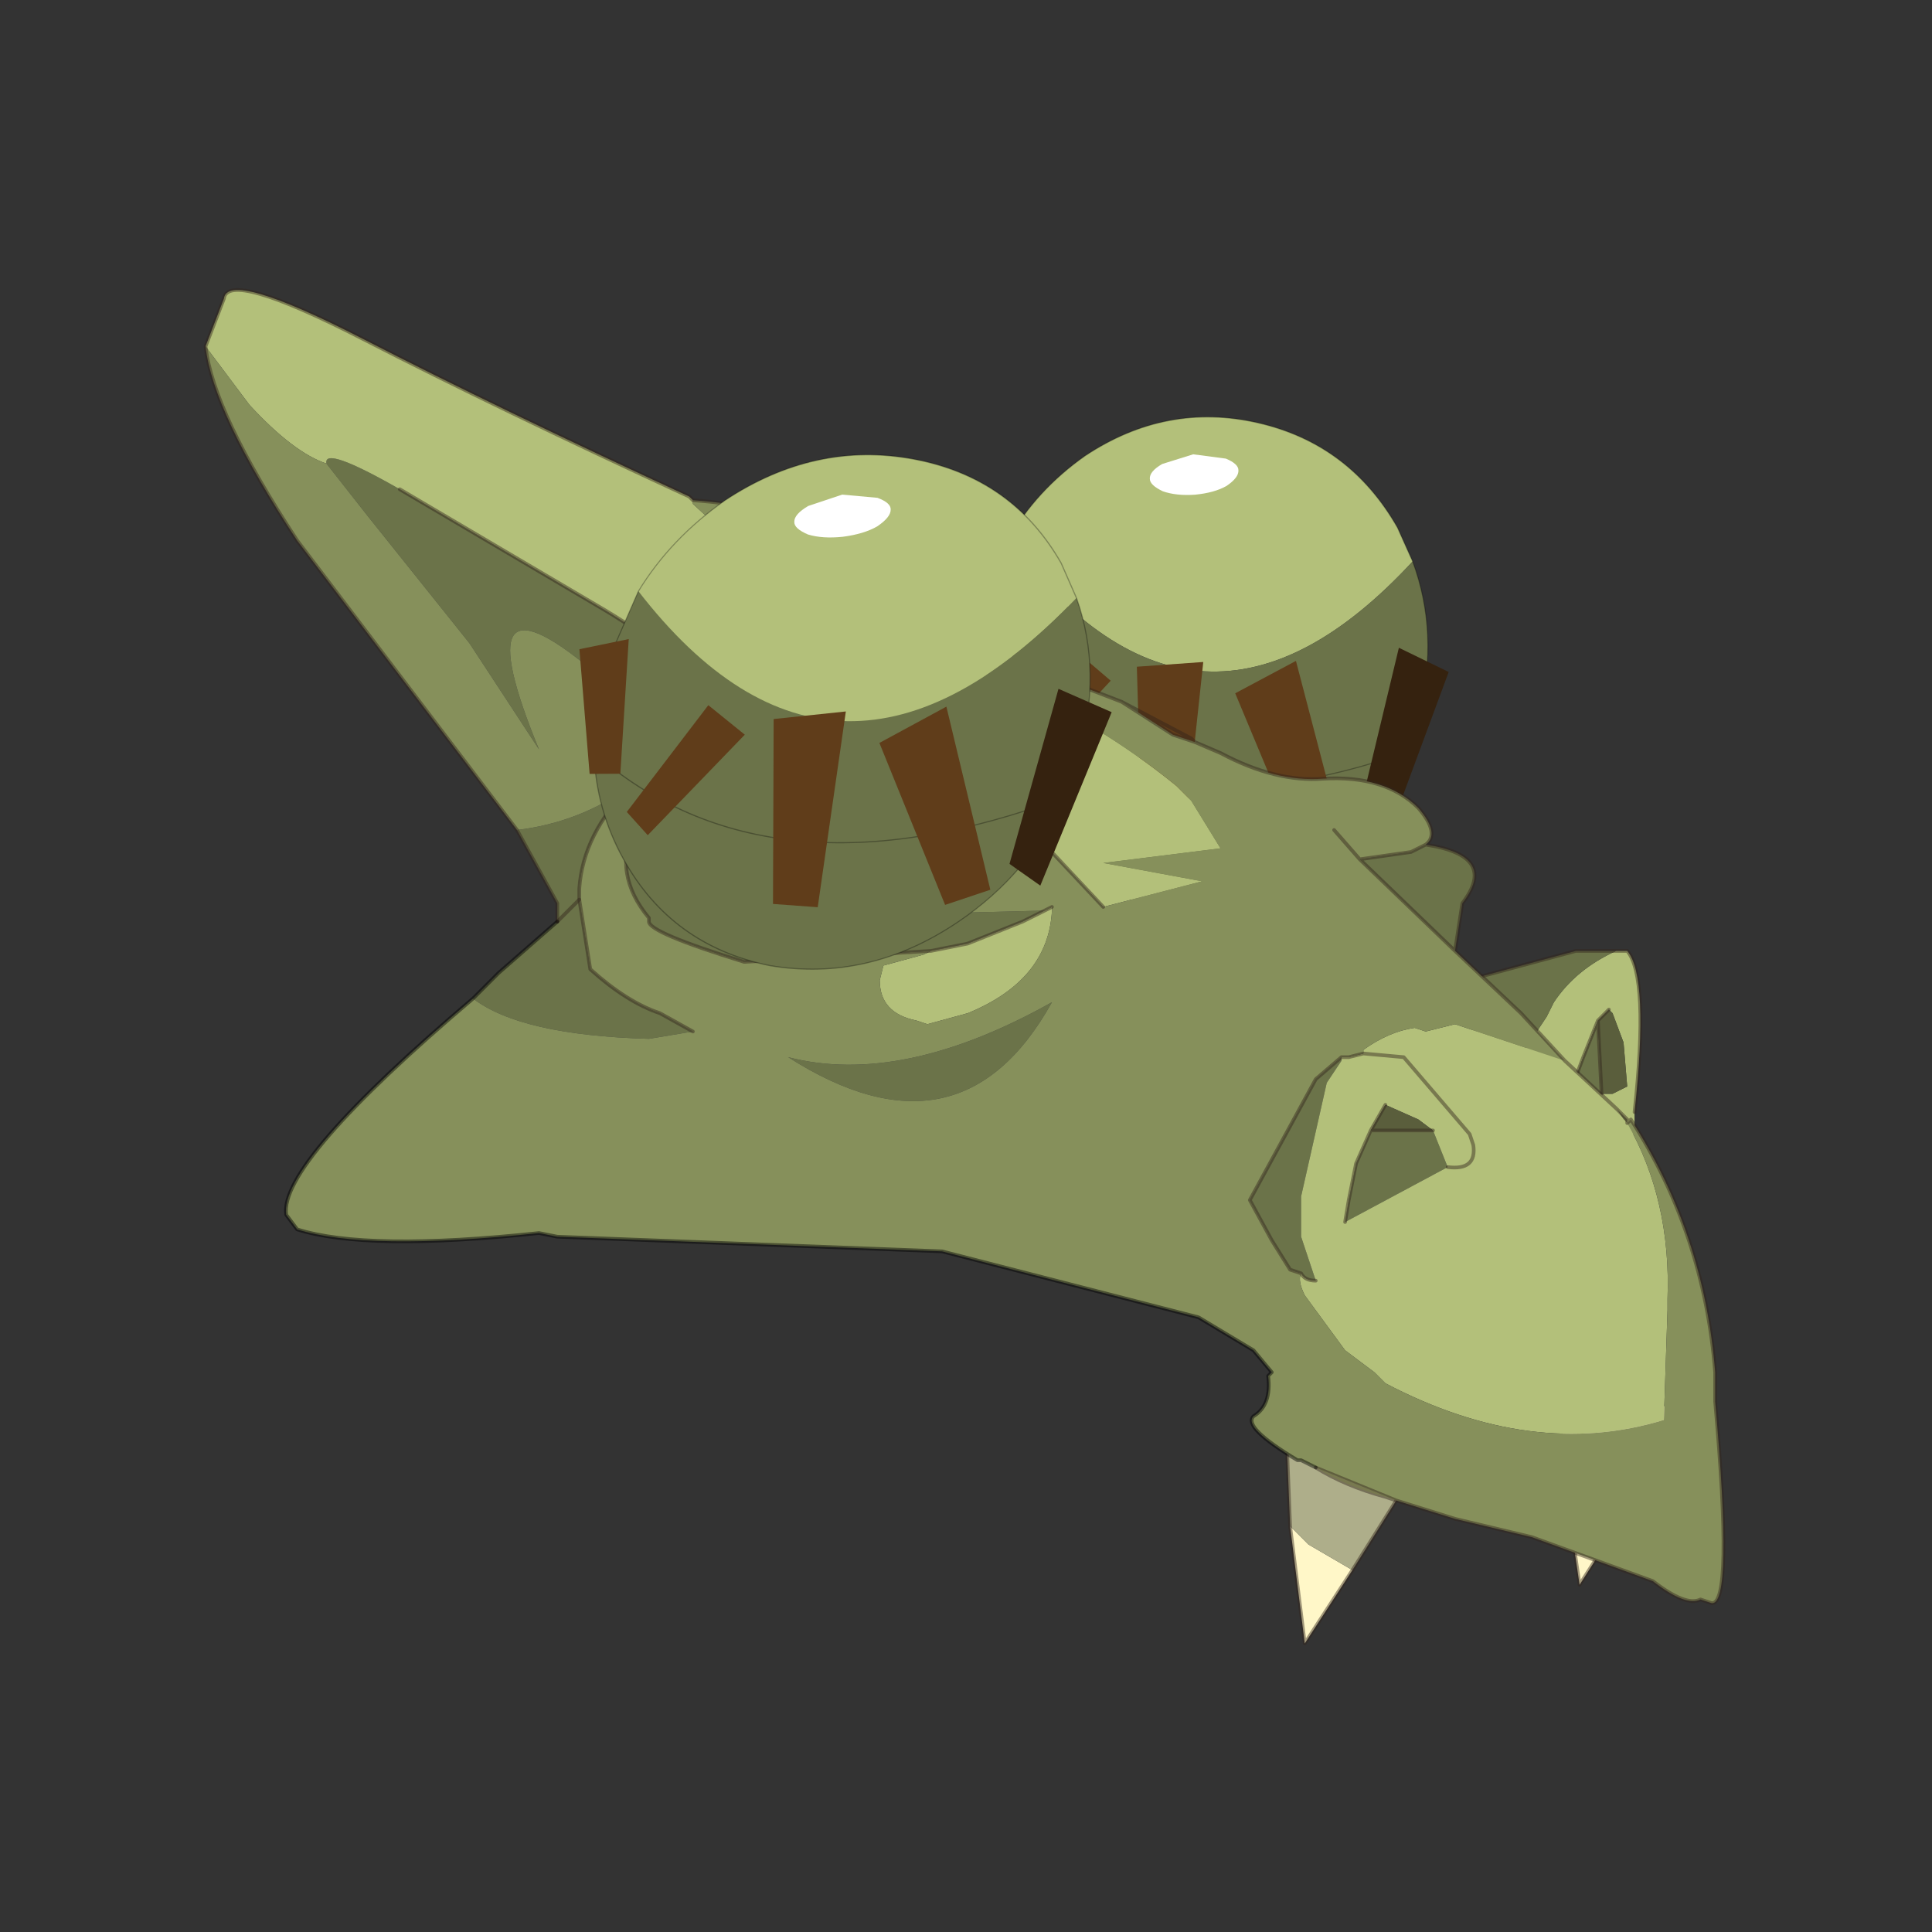 <?xml version="1.0" encoding="UTF-8" standalone="no"?>
<svg xmlns:xlink="http://www.w3.org/1999/xlink" height="440.0px" width="440.0px" xmlns="http://www.w3.org/2000/svg">
  <rect width="100%" height="100%" fill="#333333" stroke="none"/>
  <g transform="matrix(10.0, 0.0, 0.0, 10.0, 0.0, 0.0)">
    <use height="44.0" transform="matrix(0.909, 0.0, 0.0, 0.909, 2.0, 2.0)" width="44.0" xlink:href="#sprite0"/>
  </g>
  <defs>
    <g id="sprite0" transform="matrix(1.0, 0.0, 0.0, 1.0, 0.0, 0.0)">
      <use height="44.0" transform="matrix(1.0, 0.0, 0.0, 1.0, 0.0, 0.0)" width="44.0" xlink:href="#shape0"/>
      <use height="18.45" transform="matrix(1.836, 0.0, 0.0, 1.836, 2.95, 5.1)" width="20.7" xlink:href="#sprite1"/>
    </g>
    <g id="shape0" transform="matrix(1.0, 0.0, 0.0, 1.0, 0.0, 0.0)">
      <path d="M44.0 44.0 L0.0 44.0 0.0 0.0 44.0 0.0 44.0 44.0" fill="#43adca" fill-opacity="0.0" fill-rule="evenodd" stroke="none"/>
    </g>
    <g id="sprite1" transform="matrix(1.0, 0.0, 0.0, 1.0, 0.0, 0.0)">
      <use height="18.45" transform="matrix(1.0, 0.0, 0.0, 1.0, 0.0, 0.0)" width="20.7" xlink:href="#sprite2"/>
    </g>
    <g id="sprite2" transform="matrix(1.0, 0.0, 0.0, 1.0, 11.4, 23.1)">
      <use height="23.2" transform="matrix(0.24, -0.163, -0.139, -0.25, 1.138, -13.23)" width="22.45" xlink:href="#shape1"/>
      <use height="18.45" transform="matrix(1.0, 0.0, 0.0, 1.0, -11.4, -23.1)" width="20.7" xlink:href="#shape2"/>
      <use height="23.2" transform="matrix(0.266, -0.18, -0.142, -0.256, -3.999, -12.291)" width="22.45" xlink:href="#shape1"/>
    </g>
    <g id="shape1" transform="matrix(1.0, 0.0, 0.0, 1.0, 12.35, 12.25)">
      <path d="M9.95 -2.05 L10.1 -0.3 Q10.05 4.3 6.75 7.6 3.45 10.9 -1.15 10.95 -3.95 10.9 -6.25 9.7 -4.15 -5.45 9.95 -2.05" fill="#b3c07a" fill-rule="evenodd" stroke="none"/>
      <path d="M-6.25 9.7 L-9.1 7.6 Q-10.5 6.2 -11.25 4.6 -12.35 2.35 -12.35 -0.3 -12.35 -4.9 -9.1 -8.25 -5.75 -11.5 -1.15 -11.5 2.5 -11.5 5.35 -9.45 L5.4 -9.4 6.75 -8.25 Q9.4 -5.6 9.95 -2.05 -4.15 -5.45 -6.25 9.7 M-11.25 4.6 Q-7.9 -5.95 5.35 -9.45 -7.9 -5.95 -11.25 4.6" fill="#6b7349" fill-rule="evenodd" stroke="none"/>
      <path d="M-6.25 9.7 L-9.1 7.6 Q-10.5 6.2 -11.25 4.6 -12.35 2.35 -12.35 -0.3 -12.35 -4.9 -9.1 -8.25 -5.75 -11.5 -1.15 -11.5 2.5 -11.5 5.35 -9.45 L5.4 -9.4 6.75 -8.25 Q9.4 -5.6 9.95 -2.05 L10.1 -0.3 Q10.05 4.3 6.75 7.6 3.45 10.9 -1.15 10.95 -3.95 10.9 -6.25 9.7 M5.35 -9.45 Q-7.9 -5.95 -11.25 4.6" fill="none" stroke="#000000" stroke-linecap="round" stroke-linejoin="round" stroke-opacity="0.302" stroke-width="0.05"/>
      <path d="M-6.1 -7.25 L-1.0 -0.4 -3.85 1.2 -7.7 -5.95 -6.1 -7.25" fill="#603d1a" fill-rule="evenodd" stroke="none"/>
      <path d="M0.7 -11.1 L2.85 -2.85 -0.4 -2.5 -1.3 -10.5 0.7 -11.1" fill="#603d1a" fill-rule="evenodd" stroke="none"/>
      <path d="M8.9 -7.4 L7.4 -5.1 1.95 -10.6 2.65 -12.25 8.9 -7.4" fill="#35220f" fill-rule="evenodd" stroke="none"/>
      <path d="M-10.95 0.0 L-5.25 1.35 -6.0 3.45 -11.25 1.45 -10.95 0.0" fill="#603d1a" fill-rule="evenodd" stroke="none"/>
      <path d="M-10.7 3.1 L-7.6 8.1 -9.65 9.0 -11.85 3.9 -10.7 3.1" fill="#603d1a" fill-rule="evenodd" stroke="none"/>
      <path d="M4.0 5.95 Q4.7 5.95 4.85 6.25 5.0 6.5 4.6 7.05 L3.35 8.1 1.85 8.55 Q1.15 8.6 1.0 8.3 0.85 8.05 1.25 7.45 1.7 6.9 2.5 6.45 3.35 6.0 4.0 5.95" fill="#ffffff" fill-rule="evenodd" stroke="none"/>
    </g>
    <g id="shape2" transform="matrix(1.0, 0.0, 0.0, 1.0, 11.4, 23.1)">
      <path d="M4.25 -5.65 L3.6 -4.65 3.4 -6.25 3.65 -6.0 4.25 -5.65 M4.15 -7.75 L4.15 -7.7 4.15 -7.6 4.15 -7.75" fill="#fff7c8" fill-rule="evenodd" stroke="none"/>
      <path d="M3.95 -8.15 L4.05 -7.95 3.95 -7.75 Q3.75 -7.3 5.1 -7.0 L4.25 -5.65 3.65 -6.0 3.4 -6.25 3.35 -7.5 Q3.35 -8.1 3.95 -8.15" fill="#aeae8a" fill-rule="evenodd" stroke="none"/>
      <path d="M5.1 -7.0 L4.25 -5.65 3.6 -4.65 3.4 -6.25 3.35 -7.5 Q3.35 -8.1 3.95 -8.15" fill="none" stroke="#32251b" stroke-linecap="round" stroke-linejoin="round" stroke-opacity="0.451" stroke-width="0.05"/>
      <path d="M8.85 -7.8 L7.35 -5.45 Q7.0 -7.75 7.1 -8.3 7.1 -8.9 7.7 -8.95 L7.8 -8.75 7.7 -8.55 Q7.5 -8.1 8.85 -7.8 M7.9 -8.5 L7.9 -8.4 7.9 -8.55 7.9 -8.5" fill="#fff7c8" fill-rule="evenodd" stroke="none"/>
      <path d="M8.85 -7.8 L7.35 -5.45 Q7.0 -7.75 7.1 -8.3 7.1 -8.9 7.7 -8.95" fill="none" stroke="#32251b" stroke-linecap="round" stroke-linejoin="round" stroke-opacity="0.451" stroke-width="0.05"/>
      <path d="M7.85 -14.1 L8.0 -14.1 Q8.3 -13.75 8.1 -11.9 L8.1 -11.75 8.1 -11.6 6.6 -11.45 6.4 -11.8 6.6 -12.75 6.9 -13.2 7.0 -13.4 Q7.3 -13.85 7.85 -14.1 M7.6 -13.15 L7.4 -12.65 7.25 -12.25 7.25 -12.1 7.2 -11.9 7.25 -11.9 7.35 -11.95 7.65 -12.15 7.8 -12.15 8.0 -12.25 7.95 -12.85 7.8 -13.25 7.75 -13.3 7.6 -13.15" fill="#b3c07a" fill-rule="evenodd" stroke="none"/>
      <path d="M6.4 -11.8 L6.1 -12.4 Q5.85 -12.9 5.9 -13.2 L5.9 -13.35 5.9 -13.45 6.0 -13.75 7.3 -14.1 7.85 -14.1 Q7.3 -13.85 7.0 -13.4 L6.9 -13.2 6.6 -12.75 6.4 -11.8 M7.2 -11.9 L7.25 -12.1 7.25 -12.25 7.4 -12.65 7.6 -13.15 7.65 -12.15 7.35 -11.95 7.25 -11.9 7.2 -11.9" fill="#6b7349" fill-rule="evenodd" stroke="none"/>
      <path d="M7.65 -12.15 L7.6 -13.15 7.75 -13.3 7.8 -13.25 7.95 -12.85 8.0 -12.25 7.8 -12.15 7.65 -12.15" fill="#5a5e3c" fill-rule="evenodd" stroke="none"/>
      <path d="M7.85 -14.1 L8.0 -14.1 Q8.3 -13.75 8.1 -11.9 M6.0 -13.75 L7.3 -14.1 7.85 -14.1 M7.6 -13.15 L7.4 -12.65 7.25 -12.25 7.25 -12.1 7.2 -11.9 M7.65 -12.15 L7.6 -13.15 7.75 -13.3" fill="none" stroke="#32251b" stroke-linecap="round" stroke-linejoin="round" stroke-opacity="0.451" stroke-width="0.05"/>
      <path d="M5.25 -15.55 Q6.25 -15.4 5.75 -14.75 L5.65 -14.1 4.35 -15.35 5.05 -15.45 5.25 -15.55 M7.85 -11.95 L8.0 -11.8 8.0 -11.75 7.95 -11.8 7.85 -11.95 M-7.75 -13.45 L-7.4 -13.8 -6.6 -14.5 -6.6 -14.75 -7.15 -15.75 Q-6.3 -15.85 -5.6 -16.35 -6.25 -15.7 -6.3 -14.95 L-6.3 -14.8 -6.15 -13.85 Q-5.65 -13.4 -5.2 -13.25 L-4.75 -13.0 -5.35 -12.9 Q-7.1 -12.95 -7.75 -13.45 M4.1 -12.65 L4.1 -12.6 3.9 -12.3 3.55 -10.75 3.55 -10.65 3.55 -10.2 3.75 -9.6 Q3.6 -9.6 3.55 -9.7 L3.4 -9.75 3.15 -10.15 2.85 -10.7 3.75 -12.35 4.1 -12.65 M5.35 -11.65 L5.55 -11.15 4.15 -10.4 4.2 -10.7 4.3 -11.2 4.5 -11.65 5.35 -11.65 M-8.75 -20.4 L-5.95 -18.75 Q-4.95 -18.15 -4.05 -17.25 L-4.2 -17.0 -4.55 -17.0 -5.55 -16.45 -5.25 -16.85 -6.15 -17.95 Q-7.9 -19.4 -6.85 -16.85 L-7.8 -18.3 -9.2 -20.05 -9.75 -20.75 Q-9.8 -21.0 -8.75 -20.4 M-1.5 -14.1 L-4.05 -13.95 Q-5.35 -14.35 -5.35 -14.5 L-5.35 -14.55 Q-5.85 -15.15 -5.55 -15.8 -5.5 -15.45 -5.05 -15.2 L-3.95 -14.85 -1.95 -14.6 0.05 -14.65 -0.25 -14.5 -1.0 -14.2 -1.5 -14.1 M-6.6 -14.5 L-6.3 -14.8 -6.6 -14.5 M0.15 -13.4 Q-1.1 -11.15 -3.45 -12.65 -1.9 -12.25 0.15 -13.4" fill="#6b7349" fill-rule="evenodd" stroke="none"/>
      <path d="M7.15 -12.6 L7.85 -11.95 7.95 -11.8 8.0 -11.75 Q8.6 -10.7 8.55 -9.35 L8.55 -9.2 8.5 -7.7 Q6.7 -7.15 4.7 -8.2 L4.55 -8.35 4.15 -8.65 3.6 -9.4 Q3.5 -9.6 3.55 -9.7 3.6 -9.6 3.75 -9.6 L3.55 -10.2 3.55 -10.65 3.55 -10.75 3.9 -12.3 4.1 -12.6 4.1 -12.65 4.2 -12.65 4.4 -12.7 4.95 -12.65 5.85 -11.6 5.9 -11.45 Q5.95 -11.1 5.55 -11.15 5.95 -11.1 5.9 -11.45 L5.85 -11.6 4.95 -12.65 4.4 -12.7 4.4 -12.75 Q4.75 -13.0 5.1 -13.05 L5.25 -13.0 5.65 -13.1 7.15 -12.6 M4.85 -6.6 L4.7 -6.65 Q4.15 -6.8 3.75 -7.05 L4.85 -6.6 M-11.4 -22.35 L-11.15 -23.0 Q-11.1 -23.4 -9.25 -22.45 -7.4 -21.5 -4.8 -20.3 L-4.75 -20.25 -4.75 -20.2 -2.95 -18.55 -2.65 -18.45 -1.75 -18.2 Q0.25 -17.65 1.85 -16.35 L2.05 -16.15 2.45 -15.5 0.85 -15.3 2.2 -15.05 0.85 -14.7 0.1 -15.5 -0.15 -15.65 -0.35 -15.7 Q-2.55 -16.85 -4.8 -16.15 L-4.65 -16.4 -4.4 -16.85 -4.2 -17.0 -4.05 -17.25 Q-4.95 -18.15 -5.95 -18.75 L-8.75 -20.4 Q-9.8 -21.0 -9.75 -20.75 -10.2 -20.9 -10.8 -21.55 L-11.4 -22.35 M4.15 -10.4 L5.55 -11.15 5.35 -11.65 5.15 -11.8 4.7 -12.0 4.5 -11.65 4.3 -11.2 4.2 -10.7 4.15 -10.4 M0.05 -14.65 L0.15 -14.7 0.15 -14.65 Q0.1 -13.7 -1.0 -13.25 L-1.55 -13.1 -1.7 -13.15 Q-2.2 -13.25 -2.2 -13.7 L-2.15 -13.9 -1.6 -14.05 -1.5 -14.1 -1.0 -14.2 -0.25 -14.5 0.05 -14.65" fill="#b3c07a" fill-rule="evenodd" stroke="none"/>
      <path d="M4.5 -11.65 L4.7 -12.0 5.15 -11.8 5.35 -11.65 4.5 -11.65" fill="#5a5e3c" fill-rule="evenodd" stroke="none"/>
      <path d="M2.1 -16.95 L2.45 -16.8 Q3.2 -16.4 3.85 -16.45 4.7 -16.5 5.15 -16.05 5.45 -15.7 5.25 -15.55 L5.05 -15.45 4.35 -15.35 5.65 -14.1 6.55 -13.25 7.15 -12.6 5.65 -13.1 5.25 -13.0 5.1 -13.05 Q4.75 -13.0 4.4 -12.75 L4.4 -12.7 4.2 -12.65 4.1 -12.65 3.75 -12.35 2.85 -10.7 3.15 -10.15 3.4 -9.75 3.55 -9.7 Q3.5 -9.6 3.6 -9.4 L4.15 -8.65 4.55 -8.35 4.7 -8.2 Q6.7 -7.15 8.5 -7.7 L8.55 -9.2 8.55 -9.35 Q8.6 -10.7 8.0 -11.75 L8.05 -11.8 Q9.05 -10.25 9.2 -8.35 L9.2 -8.25 9.2 -8.1 9.2 -7.95 Q9.45 -5.15 9.15 -5.2 L9.0 -5.25 Q8.8 -5.15 8.35 -5.5 L6.7 -6.1 5.65 -6.35 4.85 -6.6 3.75 -7.05 3.55 -7.15 3.5 -7.15 Q2.75 -7.6 2.9 -7.75 3.15 -7.9 3.1 -8.3 L3.15 -8.35 2.9 -8.65 2.15 -9.1 -1.35 -10.0 -6.6 -10.2 -6.85 -10.25 Q-9.2 -10.0 -10.15 -10.3 L-10.3 -10.5 Q-10.4 -11.2 -7.75 -13.45 -7.1 -12.95 -5.35 -12.9 L-4.75 -13.0 -5.2 -13.25 Q-5.65 -13.4 -6.15 -13.85 L-6.3 -14.8 -6.3 -14.95 Q-6.25 -15.7 -5.6 -16.35 -6.3 -15.85 -7.15 -15.75 L-10.15 -19.7 Q-11.3 -21.45 -11.4 -22.35 L-10.8 -21.55 Q-10.2 -20.9 -9.75 -20.75 L-9.2 -20.05 -7.8 -18.3 -6.85 -16.85 Q-7.9 -19.4 -6.15 -17.95 L-5.25 -16.85 -5.55 -16.45 -4.55 -17.0 -4.2 -17.0 -4.4 -16.85 -4.65 -16.4 -4.8 -16.15 Q-2.55 -16.85 -0.35 -15.7 L-0.15 -15.65 0.1 -15.5 0.85 -14.7 2.2 -15.05 0.85 -15.3 2.45 -15.5 2.05 -16.15 1.85 -16.35 Q0.25 -17.65 -1.75 -18.2 L-2.65 -18.45 -2.95 -18.55 -4.75 -20.2 -4.75 -20.25 Q-2.75 -20.1 -2.65 -19.25 L0.45 -17.75 1.1 -17.5 1.8 -17.05 2.1 -16.95 M4.35 -15.35 L4.0 -15.75 4.35 -15.35 M-5.55 -15.8 Q-5.85 -15.15 -5.35 -14.55 L-5.35 -14.5 Q-5.35 -14.35 -4.05 -13.95 L-1.5 -14.1 -1.6 -14.05 -2.15 -13.9 -2.2 -13.7 Q-2.2 -13.25 -1.7 -13.15 L-1.55 -13.1 -1.0 -13.25 Q0.1 -13.7 0.15 -14.65 L0.15 -14.7 0.05 -14.65 -1.95 -14.6 -3.95 -14.85 -5.05 -15.2 Q-5.5 -15.45 -5.55 -15.8 M0.15 -13.4 Q-1.9 -12.25 -3.45 -12.65 -1.1 -11.15 0.15 -13.4" fill="#86905b" fill-rule="evenodd" stroke="none"/>
      <path d="M2.1 -16.95 L2.45 -16.8 Q3.2 -16.4 3.85 -16.45 4.7 -16.5 5.15 -16.05 5.45 -15.7 5.25 -15.55 6.25 -15.4 5.75 -14.75 L5.65 -14.1 6.55 -13.25 7.15 -12.6 7.85 -11.95 8.0 -11.8 8.0 -11.75 8.05 -11.8 Q9.05 -10.25 9.2 -8.35 L9.2 -8.25 9.2 -8.1 9.2 -7.95 Q9.45 -5.15 9.15 -5.2 L9.0 -5.25 Q8.8 -5.15 8.35 -5.5 L6.7 -6.1 5.65 -6.35 4.85 -6.6 4.7 -6.65 Q4.15 -6.8 3.75 -7.05 L4.85 -6.6 M-6.6 -14.5 L-6.6 -14.75 -7.15 -15.75 -10.15 -19.7 Q-11.3 -21.45 -11.4 -22.35 L-11.15 -23.0 Q-11.1 -23.4 -9.25 -22.45 -7.4 -21.5 -4.8 -20.3 L-4.75 -20.25 Q-2.75 -20.1 -2.65 -19.25 L0.45 -17.75 1.1 -17.5 2.05 -17.0 2.1 -16.95 1.8 -17.05 1.1 -17.5 M5.25 -15.55 L5.05 -15.45 4.35 -15.35 5.65 -14.1 M3.75 -9.6 Q3.6 -9.6 3.55 -9.7 M4.4 -12.7 L4.2 -12.65 4.1 -12.65 3.75 -12.35 2.85 -10.7 3.15 -10.15 3.4 -9.75 3.55 -9.7 M5.55 -11.15 Q5.95 -11.1 5.9 -11.45 L5.85 -11.6 4.95 -12.65 4.4 -12.7 M4.0 -15.75 L4.35 -15.35 M4.15 -10.4 L4.2 -10.7 4.3 -11.2 4.5 -11.65 4.7 -12.0 M5.35 -11.65 L4.5 -11.65 M-8.75 -20.4 L-5.95 -18.75 Q-4.95 -18.15 -4.05 -17.25 L-4.2 -17.0 -4.4 -16.85 M-4.65 -16.4 L-4.8 -16.15 M-0.15 -15.65 L0.1 -15.5 0.85 -14.7 M-5.6 -16.35 Q-6.25 -15.7 -6.3 -14.95 L-6.3 -14.8 -6.15 -13.85 Q-5.65 -13.4 -5.2 -13.25 L-4.75 -13.0 M-1.5 -14.1 L-4.05 -13.95 Q-5.35 -14.35 -5.35 -14.5 L-5.35 -14.55 Q-5.85 -15.15 -5.55 -15.8 M0.05 -14.65 L0.15 -14.7 M-1.5 -14.1 L-1.0 -14.2 -0.25 -14.5 0.05 -14.65" fill="none" stroke="#32251b" stroke-linecap="round" stroke-linejoin="round" stroke-opacity="0.451" stroke-width="0.05"/>
      <path d="M-6.3 -14.8 L-6.6 -14.5" fill="none" stroke="#32251b" stroke-linecap="round" stroke-linejoin="round" stroke-opacity="0.451" stroke-width="0.05"/>
      <path d="M3.75 -7.05 L3.55 -7.15 3.5 -7.15 Q2.75 -7.6 2.9 -7.75 3.15 -7.9 3.1 -8.3 L3.15 -8.35 2.9 -8.65 2.15 -9.1 -1.35 -10.0 -6.6 -10.2 -6.85 -10.25 Q-9.2 -10.0 -10.15 -10.3 L-10.3 -10.5 Q-10.4 -11.2 -7.75 -13.45 L-7.4 -13.8 -6.6 -14.5" fill="none" stroke="#000000" stroke-linecap="round" stroke-linejoin="round" stroke-opacity="0.451" stroke-width="0.05"/>
    </g>
  </defs>
</svg>

